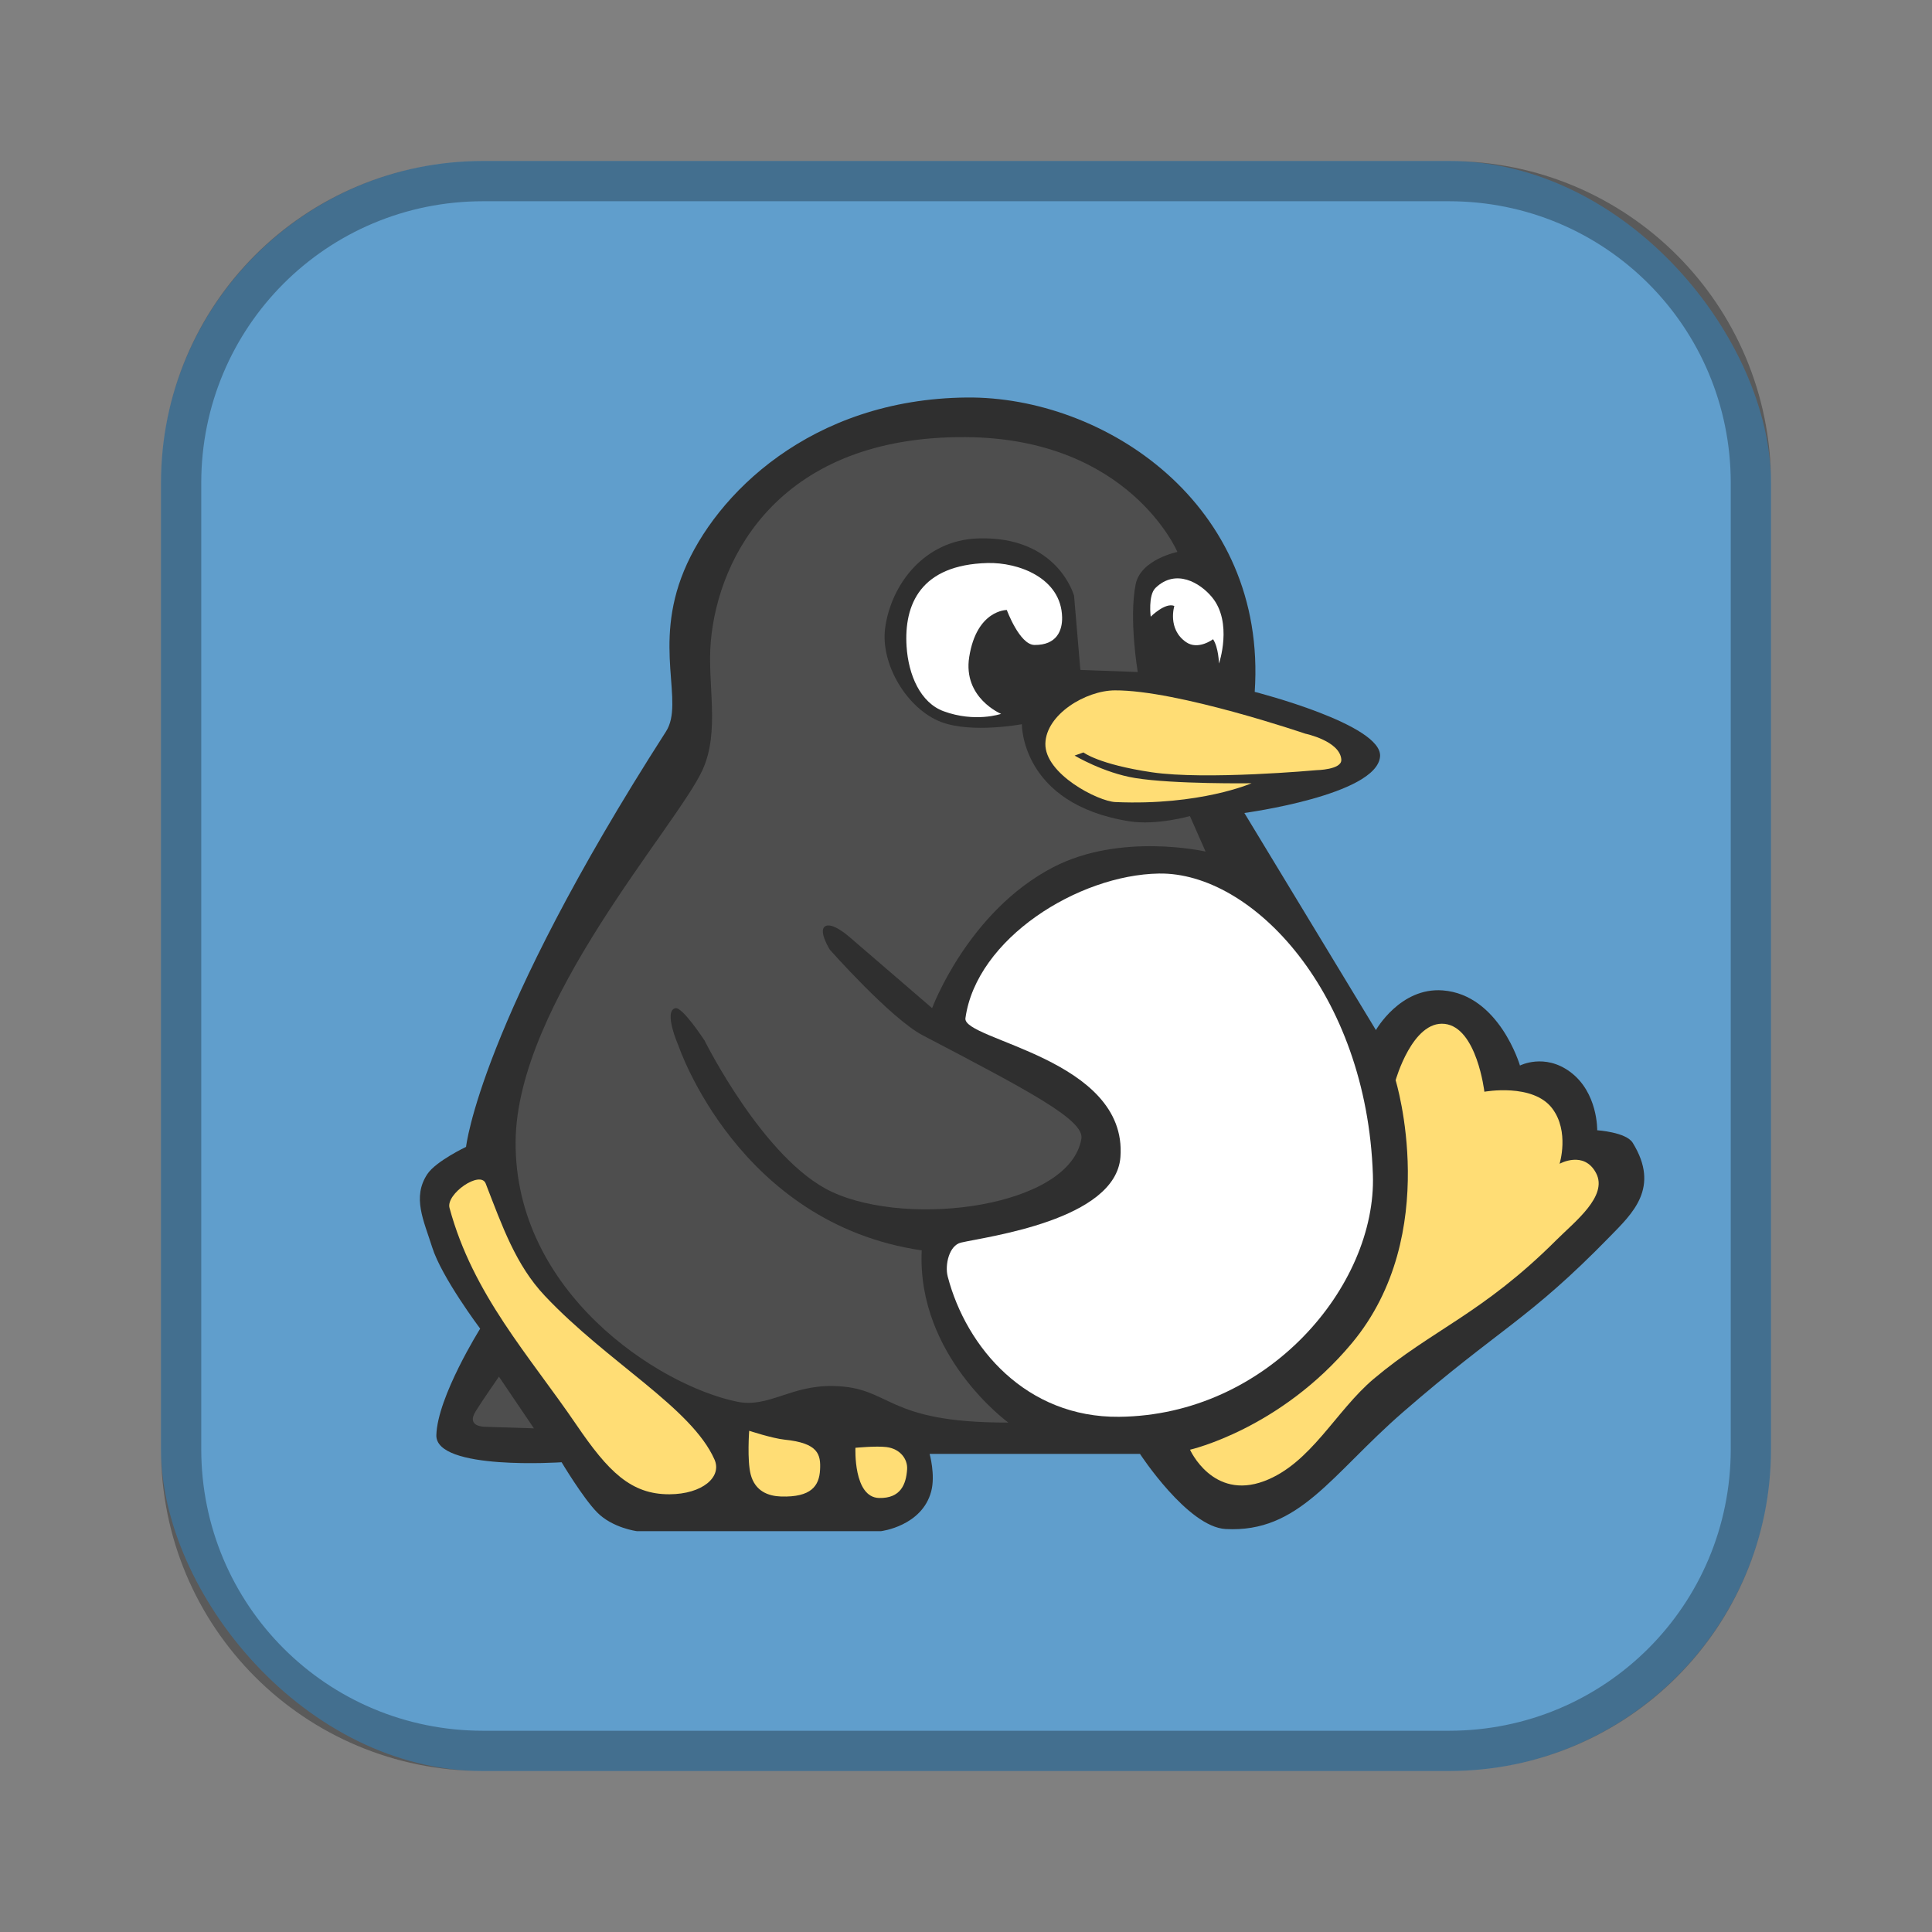 <?xml version="1.0" encoding="UTF-8"?>
<!-- Created with Inkscape (http://www.inkscape.org/) -->
<svg id="SVGRoot" width="48px" height="48px" version="1.1" viewBox="0 0 48 48" xmlns="http://www.w3.org/2000/svg" xmlns:cc="http://creativecommons.org/ns#" xmlns:dc="http://purl.org/dc/elements/1.1/" xmlns:rdf="http://www.w3.org/1999/02/22-rdf-syntax-ns#" xmlns:xlink="http://www.w3.org/1999/xlink">
 <rect x="0" y="0" width="48" height="48" fill="#808080" stroke="none"/>
 <defs id="defs815">
  <style id="style819">.cls-1{fill:none;stroke:#fff;stroke-linecap:round;stroke-linejoin:round;}</style>
  <style id="style2">.a{fill:none;stroke:#b1b5bd;stroke-linecap:round;stroke-linejoin:round;isolation:isolate;opacity:0.63;}</style>
 </defs>
 <g id="layer1">
  <rect id="rect1373-5" x="4" y="4" width="40" height="40" ry="8" fill="#609ecc" fill-rule="evenodd" style="paint-order:stroke fill markers"/>
  <path id="rect817" d="m12 4c-4.432 0-8 3.568-8 8v24c0 4.432 3.568 8 8 8h24c4.432 0 8-3.568 8-8v-24c0-4.432-3.568-8-8-8h-24zm0 1h24c3.878 0 7 3.122 7 7v24c0 3.878-3.122 7-7 7h-24c-3.878 0-7-3.122-7-7v-24c0-3.878 3.122-7 7-7z" fill-rule="evenodd" opacity=".3" style="paint-order:stroke fill markers"/>
  <path id="path828" d="m31.173 17.19c0.317-4.673-3.747-7.348-7.158-7.314-3.883 0.039-6.243 2.424-7.022 4.306-0.779 1.883 0.021 3.264-0.447 3.993-4.634 7.218-4.967 10.319-4.967 10.319s-0.749 0.356-0.961 0.675c-0.384 0.577-0.089 1.156 0.119 1.818 0.234 0.747 1.193 2.023 1.193 2.023s-1.062 1.692-1.089 2.645c-0.025 0.888 3.112 0.674 3.112 0.674s0.526 0.882 0.882 1.245c0.382 0.389 0.986 0.467 0.986 0.467h6.069s1.014-0.123 1.245-0.986c0.109-0.407-0.039-0.934-0.039-0.934h5.226s1.185 1.816 2.127 1.867c1.834 0.1 2.624-1.354 4.409-2.905 2.411-2.095 3.098-2.269 5.135-4.357 0.559-0.573 1.263-1.215 0.571-2.334-0.164-0.265-0.882-0.311-0.882-0.311s0.022-0.939-0.674-1.452c-0.638-0.47-1.245-0.156-1.245-0.156s-0.514-1.76-1.919-1.867c-1.058-0.081-1.66 0.986-1.66 0.986l-3.268-5.394s3.284-0.442 3.371-1.4c0.073-0.798-3.112-1.608-3.112-1.608z" fill="#2f2f2f"/>
  <path id="path830" d="m11.813 35.072c-0.236 0.381 0.233 0.376 0.233 0.376l1.219 0.039-0.869-1.284s-0.4 0.572-0.584 0.869z" fill="#4e4e4e"/>
  <path id="path832" d="m11.168 30.01c-0.094-0.349 0.768-0.942 0.899-0.605 0.413 1.063 0.747 2.023 1.467 2.787 1.558 1.655 3.648 2.78 4.218 4.071 0.19 0.431-0.299 0.858-1.119 0.862-0.961 0.004-1.523-0.567-2.311-1.724-1.172-1.721-2.572-3.233-3.154-5.391z" fill="#ffdd75"/>
  <path id="path834" d="m18.613 35.548s-0.053 0.733 0.037 1.082c0.109 0.421 0.441 0.54 0.752 0.55 0.758 0.025 0.95-0.269 0.972-0.66 0.021-0.385-0.042-0.667-0.88-0.752-0.301-0.031-0.88-0.22-0.88-0.22z" fill="#ffdd75"/>
  <path id="path836" d="m21.254 35.97s0.515-0.05 0.77-0.018c0.341 0.042 0.529 0.3 0.513 0.55-0.024 0.373-0.159 0.728-0.697 0.715-0.643-0.015-0.587-1.247-0.587-1.247z" fill="#ffdd75"/>
  <path id="path838" d="m29.565 36.018s2.237-0.508 4.02-2.645c2.262-2.712 1.089-6.535 1.089-6.535s0.419-1.489 1.219-1.4c0.8 0.089 0.986 1.686 0.986 1.686s1.205-0.222 1.686 0.415c0.433 0.573 0.182 1.375 0.182 1.375s0.607-0.341 0.908 0.233c0.299 0.57-0.53 1.205-0.986 1.66-1.835 1.833-3.086 2.225-4.538 3.449-0.949 0.8-1.56 2.106-2.723 2.542-1.278 0.479-1.841-0.778-1.841-0.778z" fill="#ffdd75"/>
  <path id="path840" d="m25.052 35.344s-2.278-1.652-2.152-4.279c-4.562-0.665-6.043-5.083-6.043-5.083s-0.382-0.865-0.078-0.934c0.176-0.04 0.726 0.804 0.726 0.804s1.478 2.977 3.164 3.76c1.941 0.902 5.92 0.369 6.198-1.323 0.077-0.468-1.356-1.212-3.942-2.567-0.791-0.414-2.308-2.127-2.308-2.127s-0.279-0.445-0.13-0.571c0.172-0.145 0.622 0.259 0.622 0.259l2.049 1.764s0.89-2.401 3.008-3.501c1.681-0.873 3.786-0.389 3.786-0.389l-0.389-0.882s-0.83 0.237-1.504 0.13c-2.699-0.428-2.671-2.412-2.671-2.412s-1.24 0.232-1.997-0.052c-0.85-0.319-1.519-1.435-1.4-2.334 0.14-1.061 0.955-2.185 2.308-2.23 1.987-0.066 2.386 1.426 2.386 1.426l0.156 1.841 1.426 0.052s-0.224-1.32-0.052-2.179c0.125-0.621 1.037-0.804 1.037-0.804s-1.194-2.828-5.265-2.853c-4.588-0.028-6.143 2.942-6.328 5.083-0.092 1.062 0.237 2.221-0.207 3.19-0.644 1.405-4.619 5.788-4.642 9.233-0.025 3.74 3.545 6.054 5.498 6.458 0.789 0.163 1.321-0.407 2.386-0.389 1.483 0.025 1.249 0.917 4.357 0.908z" fill="#4e4e4e"/>
  <path id="path842" d="m23.986 25.297c0.274-1.981 2.805-3.56 4.805-3.594 2.326-0.04 5.166 2.968 5.318 7.482 0.093 2.76-2.612 5.98-6.308 6.015-2.299 0.022-3.791-1.711-4.255-3.484-0.076-0.292 0.036-0.776 0.33-0.844 0.644-0.149 3.844-0.557 3.961-2.127 0.183-2.45-3.927-2.9-3.851-3.448z" fill="#fff"/>
  <path id="path844" d="m24.871 17.735s-0.952-0.396-0.791-1.413c0.186-1.174 0.934-1.167 0.934-1.167s0.318 0.865 0.687 0.869c0.557 0.006 0.694-0.363 0.687-0.687-0.021-0.982-1.09-1.369-1.854-1.349-1.659 0.044-2.078 1.025-2.01 2.075 0.046 0.705 0.341 1.395 0.921 1.608 0.782 0.287 1.426 0.065 1.426 0.065z" fill="#fff"/>
  <path id="path846" d="m28.589 15.321s0.363-0.362 0.587-0.266c0 0-0.18 0.573 0.293 0.899 0.301 0.207 0.669-0.073 0.669-0.073 0.138 0.208 0.147 0.605 0.147 0.605s0.349-1.018-0.174-1.65c-0.297-0.359-0.9-0.717-1.403-0.229-0.188 0.182-0.119 0.715-0.119 0.715z" fill="#fff"/>
  <path id="path848" d="m33.325 18.876c-0.028-0.468-0.895-0.648-0.895-0.648s-3.178-1.085-4.733-1.076c-0.724 4e-3 -1.709 0.598-1.725 1.323-0.016 0.755 1.307 1.433 1.738 1.452 2.109 0.092 3.384-0.467 3.384-0.467s-1.938 0.026-2.892-0.13c-0.782-0.127-1.504-0.558-1.504-0.558l0.22-0.078s0.375 0.297 1.699 0.493c1.347 0.199 4.085-0.052 4.085-0.052s0.637-0.01 0.622-0.259z" fill="#ffdd75"/>
 </g>
</svg>
